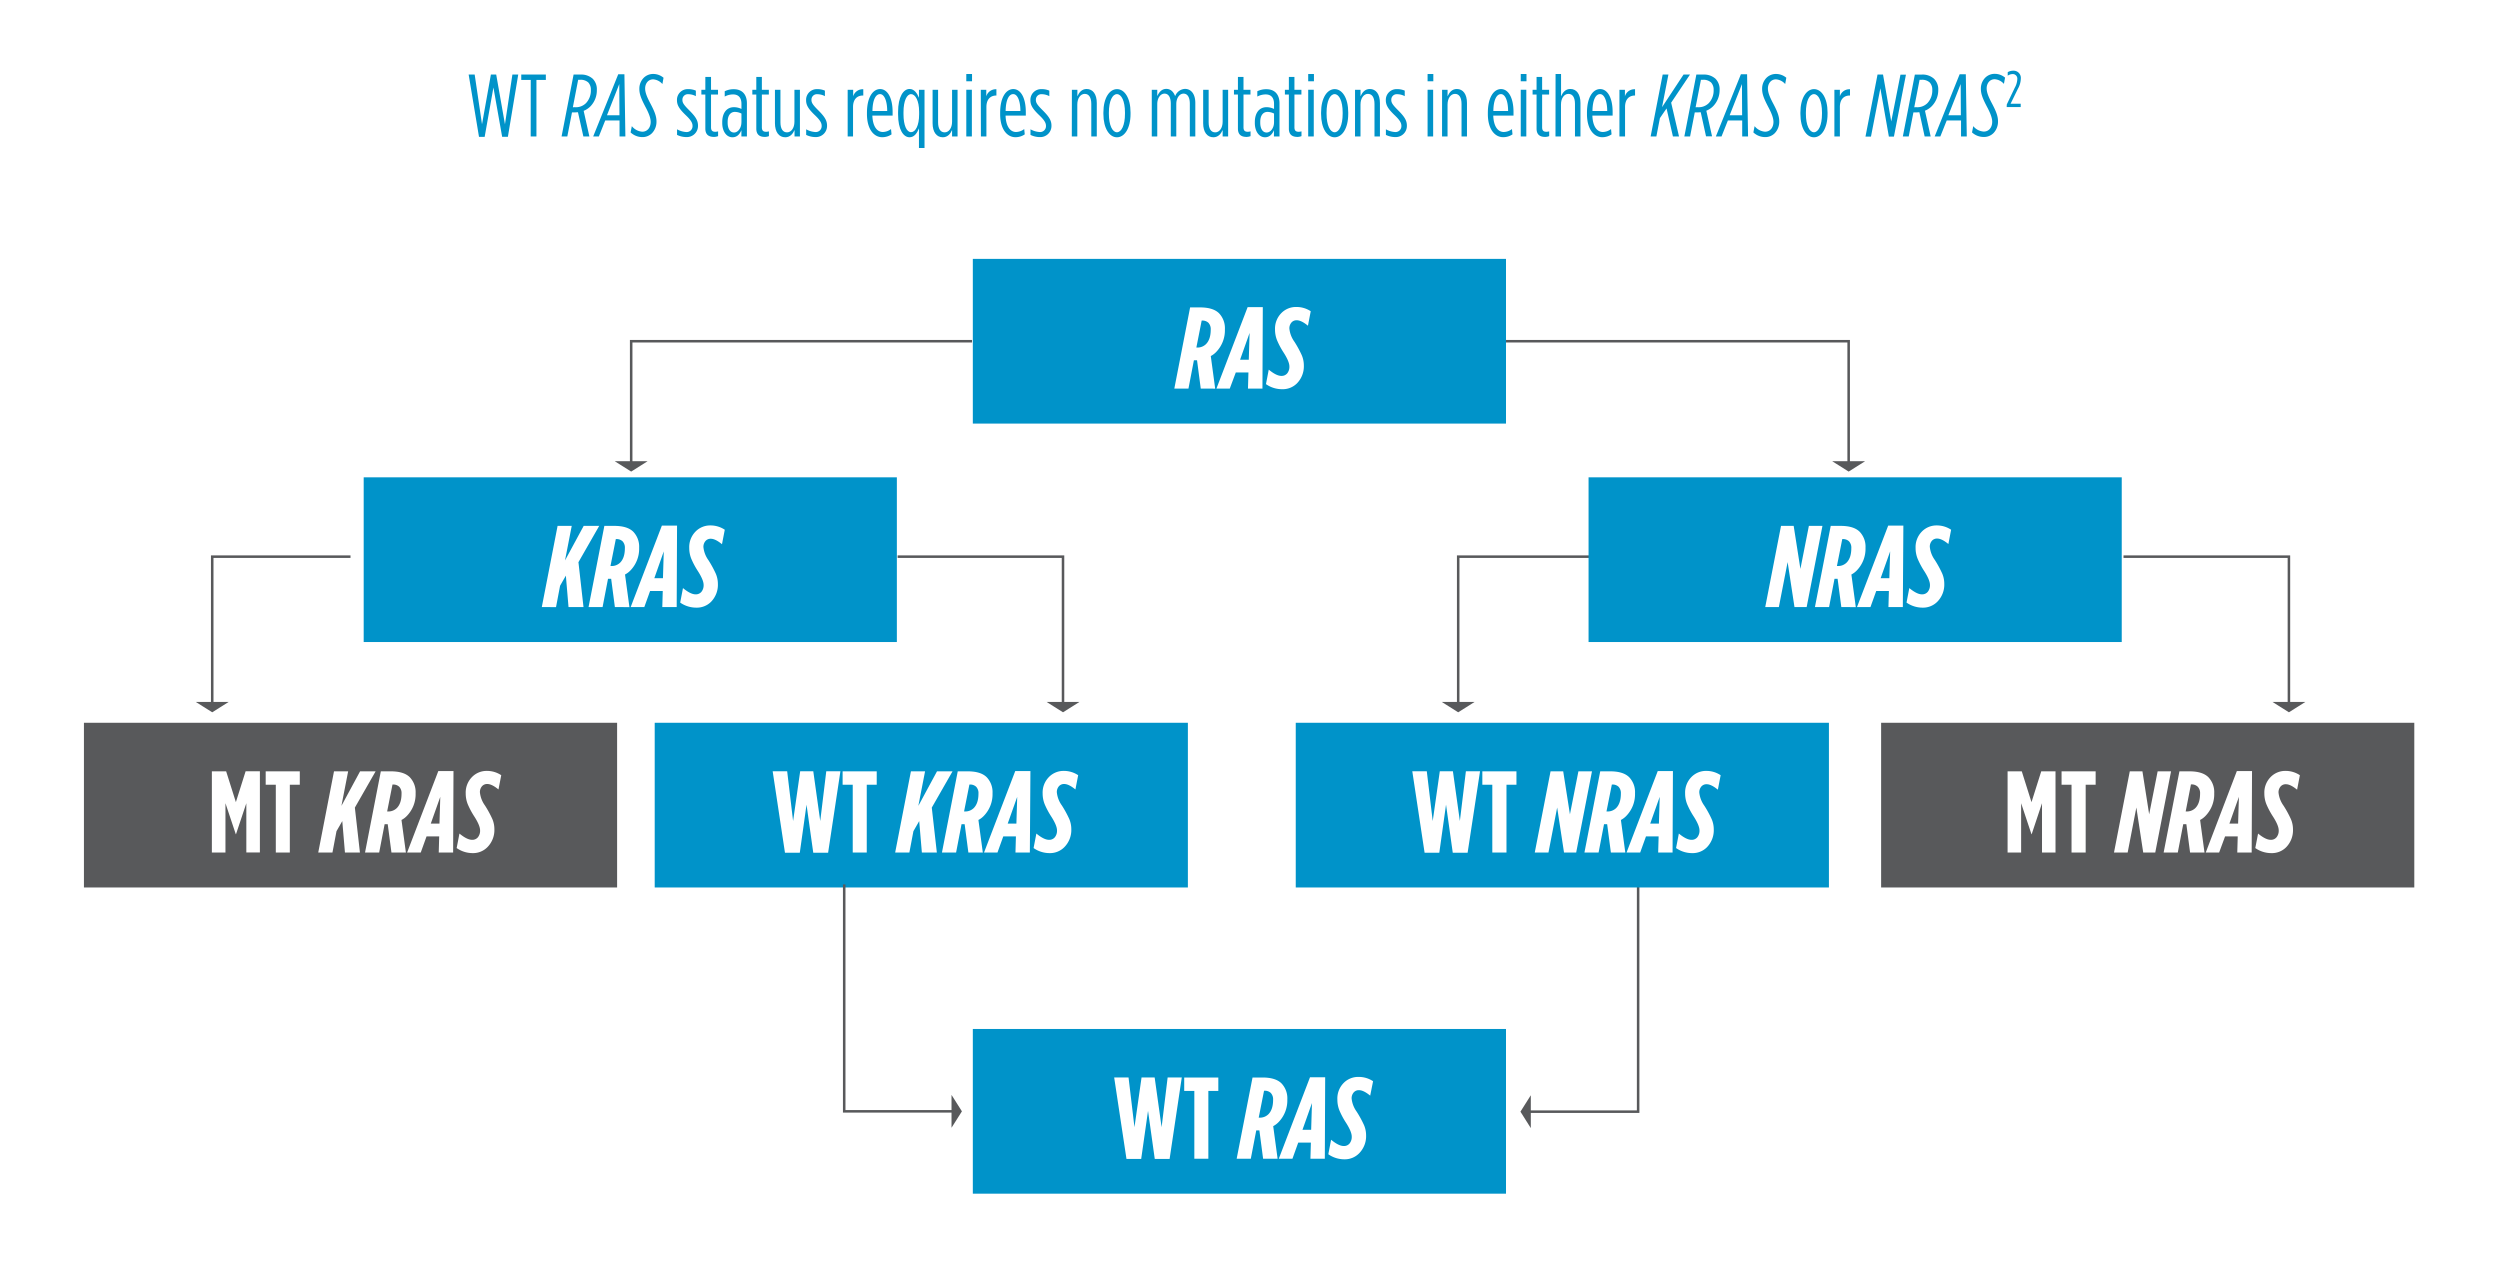 <svg xmlns="http://www.w3.org/2000/svg" viewBox="0 0 988 507"><defs><style>.cls-1{fill:#fff;}.cls-2{fill:none;stroke:#58595b;stroke-miterlimit:10;}.cls-3{fill:#58595b;}.cls-4{fill:#0093c9;}</style></defs><title>prime-population-lg</title><g id="Layer_2" data-name="Layer 2"><g id="Layer_1-2" data-name="Layer 1"><rect class="cls-1" width="988" height="507"/><polyline class="cls-2" points="630.93 219.99 576.28 219.99 576.28 278.39"/><polygon class="cls-3" points="582.71 277.44 576.28 281.5 569.84 277.44 569.84 277.4 582.71 277.4 582.71 277.44"/><polyline class="cls-2" points="647.39 338.94 647.39 439.33 603.99 439.33"/><polygon class="cls-3" points="604.94 445.77 600.88 439.33 604.94 432.9 604.98 432.9 604.98 445.77 604.94 445.77"/><rect class="cls-4" x="384.46" y="102.31" width="210.71" height="65.09"/><path class="cls-1" d="M474.54,153.58l-1.47-11.19h-1.24l-2.15,11.19h-5.59l6.24-32.09h3.94q5.18,0,7.52,2.34a8.55,8.55,0,0,1,2.29,6.33,12.3,12.3,0,0,1-3.58,9.08,8.07,8.07,0,0,1-2,1.47l1.74,12.88Zm-1.74-16.23h.28A4.77,4.77,0,0,0,476.6,136q1.88-1.88,1.88-5.73a3.67,3.67,0,0,0-.92-2.71,3.42,3.42,0,0,0-2.52-.87h-.14Z"/><path class="cls-1" d="M480.73,153.58l12.33-32.19h6l-.14,32.19H493.2l.18-6.37h-5L486,153.58Zm9.35-11.42h3.44l.32-10.59Z"/><path class="cls-1" d="M506.64,153.81a11,11,0,0,1-6.33-2l1.1-5.73q3,2.48,5,2.48a2.86,2.86,0,0,0,2.29-1,4.09,4.09,0,0,0,.87-2.73q0-1.93-2.29-5.5a31.12,31.12,0,0,1-2.59-4.86,11.42,11.42,0,0,1-.8-4.26,8.74,8.74,0,0,1,2.48-6.46,8.05,8.05,0,0,1,5.92-2.43A10.17,10.17,0,0,1,518,123l-1.1,5.73q-2.61-2.15-4.4-2.16a2.65,2.65,0,0,0-2.16.94,3.51,3.51,0,0,0-.78,2.32,10.65,10.65,0,0,0,2,5.23,42.85,42.85,0,0,1,2.89,5.3,10.31,10.31,0,0,1,.83,4.06,9.62,9.62,0,0,1-2.75,7.11A7.91,7.91,0,0,1,506.64,153.81Z"/><rect class="cls-4" x="384.46" y="406.65" width="210.71" height="65.09"/><path class="cls-1" d="M445.18,458l-4.86-32.19H446l2.34,19.67,2.8-19.67h5.18l2.75,19.67,2.38-19.67h5.59L462.23,458h-5.87l-2.66-19L451,458Z"/><path class="cls-1" d="M472,457.93V431.15H468v-5.32h13.48v5.32h-3.94v26.78Z"/><path class="cls-1" d="M499.18,457.93l-1.47-11.19h-1.24l-2.15,11.19h-5.59L495,425.83h3.94q5.18,0,7.52,2.34a8.55,8.55,0,0,1,2.29,6.33,12.3,12.3,0,0,1-3.58,9.08,8,8,0,0,1-2,1.47l1.74,12.88Zm-1.74-16.23h.28a4.77,4.77,0,0,0,3.53-1.33q1.88-1.88,1.88-5.73a3.67,3.67,0,0,0-.92-2.71,3.42,3.42,0,0,0-2.52-.87h-.14Z"/><path class="cls-1" d="M505.38,457.93l12.33-32.19h6l-.14,32.19h-5.69l.18-6.37h-5l-2.29,6.37Zm9.35-11.42h3.44l.32-10.59Z"/><path class="cls-1" d="M531.28,458.16a11,11,0,0,1-6.33-2l1.1-5.73q3,2.48,5,2.48a2.85,2.85,0,0,0,2.29-1,4.09,4.09,0,0,0,.87-2.73q0-1.93-2.29-5.5a31.1,31.1,0,0,1-2.59-4.86,11.42,11.42,0,0,1-.8-4.26A8.74,8.74,0,0,1,531,428,8.05,8.05,0,0,1,537,425.6a10.16,10.16,0,0,1,5.64,1.7L541.5,433q-2.61-2.15-4.4-2.16a2.65,2.65,0,0,0-2.16.94,3.51,3.51,0,0,0-.78,2.32,10.65,10.65,0,0,0,2,5.23,42.85,42.85,0,0,1,2.89,5.29,10.31,10.31,0,0,1,.83,4.06,9.62,9.62,0,0,1-2.75,7.11A7.91,7.91,0,0,1,531.28,458.16Z"/><rect class="cls-4" x="143.73" y="188.64" width="210.71" height="65.09"/><path class="cls-1" d="M214.12,239.92l6.24-32.09h5.59l-2.66,13.66,7.38-13.66h6.14l-8.21,14.35,2,17.74h-5.92l-1.05-12.43-2.29,4-1.6,8.44Z"/><path class="cls-1" d="M243,239.92l-1.47-11.19h-1.24l-2.15,11.19H232.6l6.24-32.09h3.94q5.18,0,7.52,2.34a8.55,8.55,0,0,1,2.29,6.33,12.3,12.3,0,0,1-3.58,9.08,8.07,8.07,0,0,1-2,1.47l1.74,12.88Zm-1.74-16.23h.28a4.77,4.77,0,0,0,3.53-1.33q1.88-1.88,1.88-5.73a3.67,3.67,0,0,0-.92-2.71,3.42,3.42,0,0,0-2.52-.87h-.14Z"/><path class="cls-1" d="M249.24,239.92l12.33-32.19h6l-.14,32.19h-5.69l.18-6.37h-5l-2.29,6.37Zm9.35-11.42H262l.32-10.59Z"/><path class="cls-1" d="M275.14,240.14a11,11,0,0,1-6.33-2l1.1-5.73q3,2.48,5,2.48a2.86,2.86,0,0,0,2.29-1,4.09,4.09,0,0,0,.87-2.73q0-1.93-2.29-5.5a31.12,31.12,0,0,1-2.59-4.86,11.42,11.42,0,0,1-.8-4.26,8.74,8.74,0,0,1,2.48-6.46,8.05,8.05,0,0,1,5.92-2.43,10.17,10.17,0,0,1,5.64,1.7l-1.1,5.73q-2.61-2.15-4.4-2.16a2.65,2.65,0,0,0-2.16.94,3.51,3.51,0,0,0-.78,2.32,10.65,10.65,0,0,0,2,5.23,42.85,42.85,0,0,1,2.89,5.3,10.31,10.31,0,0,1,.83,4.06,9.62,9.62,0,0,1-2.75,7.11A7.91,7.91,0,0,1,275.14,240.14Z"/><rect class="cls-4" x="627.8" y="188.64" width="210.71" height="65.09"/><path class="cls-1" d="M697.62,239.92l6.24-32.09h5l2.66,17,3.35-17h5.36l-6.24,32.09h-4.81l-2.71-17.79L703,239.92Z"/><path class="cls-1" d="M727.69,239.92l-1.47-11.19H725l-2.15,11.19h-5.59l6.24-32.09h3.94q5.18,0,7.52,2.34a8.55,8.55,0,0,1,2.29,6.33,12.3,12.3,0,0,1-3.58,9.08,8.07,8.07,0,0,1-2,1.47l1.74,12.88Zm-1.74-16.23h.28a4.77,4.77,0,0,0,3.53-1.33q1.88-1.88,1.88-5.73a3.67,3.67,0,0,0-.92-2.71,3.42,3.42,0,0,0-2.52-.87h-.14Z"/><path class="cls-1" d="M733.88,239.92l12.33-32.19h6L752,239.92h-5.69l.18-6.37h-5l-2.29,6.37Zm9.35-11.42h3.44l.32-10.59Z"/><path class="cls-1" d="M759.79,240.14a11,11,0,0,1-6.33-2l1.1-5.73q3,2.48,5,2.48a2.86,2.86,0,0,0,2.29-1,4.09,4.09,0,0,0,.87-2.73q0-1.93-2.29-5.5a31.12,31.12,0,0,1-2.59-4.86,11.42,11.42,0,0,1-.8-4.26,8.74,8.74,0,0,1,2.48-6.46,8.05,8.05,0,0,1,5.92-2.43,10.17,10.17,0,0,1,5.64,1.7L770,215q-2.61-2.15-4.4-2.16a2.65,2.65,0,0,0-2.16.94,3.51,3.51,0,0,0-.78,2.32,10.65,10.65,0,0,0,2,5.23,42.85,42.85,0,0,1,2.89,5.3,10.31,10.31,0,0,1,.83,4.06,9.62,9.62,0,0,1-2.75,7.11A7.91,7.91,0,0,1,759.79,240.14Z"/><rect class="cls-4" x="258.74" y="285.64" width="210.71" height="65.09"/><path class="cls-1" d="M310.22,337l-4.86-32.19h5.73l2.34,19.67,2.8-19.67h5.18l2.75,19.67,2.38-19.67h5.59L327.27,337H321.4l-2.66-19-2.66,19Z"/><path class="cls-1" d="M337,336.92V310.14H333v-5.32h13.48v5.32h-3.94v26.78Z"/><path class="cls-1" d="M353.77,336.92,360,304.82h5.59l-2.66,13.66,7.38-13.66h6.14l-8.21,14.35,2,17.74h-5.92l-1.05-12.42-2.29,4-1.6,8.44Z"/><path class="cls-1" d="M382.7,336.92l-1.47-11.19H380l-2.15,11.19h-5.59l6.24-32.09h3.94q5.18,0,7.52,2.34a8.55,8.55,0,0,1,2.29,6.33,12.3,12.3,0,0,1-3.58,9.08,8,8,0,0,1-2,1.47l1.74,12.88ZM381,320.69h.28a4.77,4.77,0,0,0,3.53-1.33q1.88-1.88,1.88-5.73a3.67,3.67,0,0,0-.92-2.71,3.42,3.42,0,0,0-2.52-.87h-.14Z"/><path class="cls-1" d="M388.89,336.92l12.33-32.19h6L407,336.92h-5.69l.18-6.37h-5l-2.29,6.37Zm9.35-11.42h3.44l.32-10.59Z"/><path class="cls-1" d="M414.8,337.15a11,11,0,0,1-6.33-2l1.1-5.73q3,2.48,5,2.48a2.85,2.85,0,0,0,2.29-1,4.09,4.09,0,0,0,.87-2.73q0-1.93-2.29-5.5a31.1,31.1,0,0,1-2.59-4.86,11.42,11.42,0,0,1-.8-4.26,8.74,8.74,0,0,1,2.48-6.46,8.05,8.05,0,0,1,5.92-2.43,10.16,10.16,0,0,1,5.64,1.7L425,312q-2.61-2.15-4.4-2.16a2.65,2.65,0,0,0-2.16.94,3.51,3.51,0,0,0-.78,2.32,10.65,10.65,0,0,0,2,5.23,42.85,42.85,0,0,1,2.89,5.29,10.31,10.31,0,0,1,.83,4.06,9.62,9.62,0,0,1-2.75,7.11A7.91,7.91,0,0,1,414.8,337.15Z"/><rect class="cls-3" x="33.17" y="285.64" width="210.71" height="65.09"/><path class="cls-1" d="M83.73,336.92V304.82h5.64L93.22,317l3.85-12.2h5.64v32.09H97.35V317.43l-4.08,12.24h-.09l-4.08-12.24v19.49Z"/><path class="cls-1" d="M109,336.92V310.14H105v-5.32h13.48v5.32h-3.94v26.78Z"/><path class="cls-1" d="M125.77,336.92,132,304.82h5.59l-2.66,13.66,7.38-13.66h6.14l-8.21,14.35,2,17.74h-5.92l-1.05-12.42-2.29,4-1.6,8.44Z"/><path class="cls-1" d="M154.7,336.92l-1.47-11.19H152l-2.15,11.19h-5.59l6.24-32.09h3.94q5.18,0,7.52,2.34a8.55,8.55,0,0,1,2.29,6.33,12.3,12.3,0,0,1-3.58,9.08,8,8,0,0,1-2,1.47l1.74,12.88ZM153,320.69h.28a4.77,4.77,0,0,0,3.53-1.33q1.88-1.88,1.88-5.73a3.67,3.67,0,0,0-.92-2.71,3.42,3.42,0,0,0-2.52-.87h-.14Z"/><path class="cls-1" d="M160.89,336.92l12.33-32.19h6l-.14,32.19h-5.69l.18-6.37h-5l-2.29,6.37Zm9.35-11.42h3.44l.32-10.59Z"/><path class="cls-1" d="M186.8,337.15a11,11,0,0,1-6.33-2l1.1-5.73q3,2.48,5,2.48a2.85,2.85,0,0,0,2.29-1,4.09,4.09,0,0,0,.87-2.73q0-1.93-2.29-5.5a31.1,31.1,0,0,1-2.59-4.86,11.42,11.42,0,0,1-.8-4.26,8.74,8.74,0,0,1,2.48-6.46,8.05,8.05,0,0,1,5.92-2.43,10.16,10.16,0,0,1,5.64,1.7L197,312q-2.61-2.15-4.4-2.16a2.65,2.65,0,0,0-2.16.94,3.51,3.51,0,0,0-.78,2.32,10.65,10.65,0,0,0,2,5.23,42.85,42.85,0,0,1,2.89,5.29,10.31,10.31,0,0,1,.83,4.06,9.62,9.62,0,0,1-2.75,7.11A7.91,7.91,0,0,1,186.8,337.15Z"/><rect class="cls-4" x="512.08" y="285.64" width="210.71" height="65.09"/><path class="cls-1" d="M563,337l-4.86-32.19h5.73l2.34,19.67,2.8-19.67h5.18l2.75,19.67,2.38-19.67h5.59L580,337h-5.87l-2.66-19-2.66,19Z"/><path class="cls-1" d="M589.76,336.92V310.14h-3.94v-5.32H599.3v5.32h-3.94v26.78Z"/><path class="cls-1" d="M606.54,336.92l6.24-32.09h5l2.66,17,3.35-17h5.36l-6.24,32.09h-4.81l-2.71-17.79-3.44,17.79Z"/><path class="cls-1" d="M636.62,336.92l-1.47-11.19h-1.24l-2.15,11.19h-5.59l6.24-32.09h3.94q5.18,0,7.52,2.34a8.55,8.55,0,0,1,2.29,6.33,12.3,12.3,0,0,1-3.58,9.08,8,8,0,0,1-2,1.47l1.74,12.88Zm-1.74-16.23h.28a4.77,4.77,0,0,0,3.53-1.33q1.88-1.88,1.88-5.73a3.67,3.67,0,0,0-.92-2.71,3.42,3.42,0,0,0-2.52-.87H637Z"/><path class="cls-1" d="M642.81,336.92l12.33-32.19h6L661,336.92h-5.69l.18-6.37h-5l-2.29,6.37Zm9.35-11.42h3.44l.32-10.59Z"/><path class="cls-1" d="M668.71,337.15a11,11,0,0,1-6.33-2l1.1-5.73q3,2.48,5,2.48a2.85,2.85,0,0,0,2.29-1,4.09,4.09,0,0,0,.87-2.73q0-1.93-2.29-5.5a31.1,31.1,0,0,1-2.59-4.86,11.42,11.42,0,0,1-.8-4.26,8.74,8.74,0,0,1,2.48-6.46,8.05,8.05,0,0,1,5.92-2.43,10.16,10.16,0,0,1,5.64,1.7l-1.1,5.73q-2.61-2.15-4.4-2.16a2.65,2.65,0,0,0-2.16.94,3.51,3.51,0,0,0-.78,2.32,10.65,10.65,0,0,0,2,5.23,42.85,42.85,0,0,1,2.89,5.29,10.31,10.31,0,0,1,.83,4.06,9.62,9.62,0,0,1-2.75,7.11A7.91,7.91,0,0,1,668.71,337.15Z"/><rect class="cls-3" x="743.42" y="285.64" width="210.71" height="65.09"/><path class="cls-1" d="M793.4,336.92V304.82H799l3.85,12.2,3.85-12.2h5.64v32.09H807V317.43l-4.08,12.24h-.09l-4.08-12.24v19.49Z"/><path class="cls-1" d="M818.67,336.92V310.14h-3.94v-5.32H828.2v5.32h-3.94v26.78Z"/><path class="cls-1" d="M835.45,336.92l6.24-32.09h5l2.66,17,3.35-17H858l-6.24,32.09H847l-2.71-17.79-3.44,17.79Z"/><path class="cls-1" d="M865.52,336.92l-1.47-11.19h-1.24l-2.15,11.19h-5.59l6.24-32.09h3.94q5.18,0,7.52,2.34a8.55,8.55,0,0,1,2.29,6.33,12.3,12.3,0,0,1-3.58,9.08,8,8,0,0,1-2,1.47l1.74,12.88Zm-1.74-16.23h.28a4.77,4.77,0,0,0,3.53-1.33q1.88-1.88,1.88-5.73a3.67,3.67,0,0,0-.92-2.71A3.42,3.42,0,0,0,866,310h-.14Z"/><path class="cls-1" d="M871.71,336.92,884,304.73h6l-.14,32.19h-5.69l.18-6.37h-5L877,336.92Zm9.35-11.42h3.44l.32-10.59Z"/><path class="cls-1" d="M897.62,337.15a11,11,0,0,1-6.33-2l1.1-5.73q3,2.48,5,2.48a2.85,2.85,0,0,0,2.29-1,4.09,4.09,0,0,0,.87-2.73q0-1.93-2.29-5.5a31.1,31.1,0,0,1-2.59-4.86,11.42,11.42,0,0,1-.8-4.26,8.74,8.74,0,0,1,2.48-6.46,8.05,8.05,0,0,1,5.92-2.43,10.16,10.16,0,0,1,5.64,1.7l-1.1,5.73q-2.61-2.15-4.4-2.16a2.65,2.65,0,0,0-2.16.94,3.51,3.51,0,0,0-.78,2.32,10.65,10.65,0,0,0,2,5.23,42.85,42.85,0,0,1,2.89,5.29,10.31,10.31,0,0,1,.83,4.06,9.62,9.62,0,0,1-2.75,7.11A7.91,7.91,0,0,1,897.62,337.15Z"/><path class="cls-4" d="M185.21,29.46h2.38l2.9,19.65L194,29.46h2.1l3.46,19.65,2.94-19.65h2.31l-4.09,24.61h-2.27L195,34.57l-3.46,19.51H189.3Z"/><path class="cls-4" d="M209.75,31.6H206V29.46h9.72V31.6H212V53.93h-2.27Z"/><path class="cls-4" d="M228.41,44.36c-.45,0-.91.07-1.36.07h-1l-1.85,9.51h-2.27l4.75-24.47h2.76a6.74,6.74,0,0,1,4.79,1.64,5.86,5.86,0,0,1,1.64,4.44,9.07,9.07,0,0,1-2.55,6.5,7.81,7.81,0,0,1-2.66,1.75l2.27,10.14h-2.38Zm-1.29-2a5.62,5.62,0,0,0,4.47-1.61,7.25,7.25,0,0,0,1.92-5.24,4.15,4.15,0,0,0-1-2.9,4.41,4.41,0,0,0-3.18-1.08h-.84L226.39,42.4Z"/><path class="cls-4" d="M244.32,29.36h2.45l.38,24.58h-2.31l0-6.33h-5.66l-2.52,6.33h-2.24Zm.49,16.19-.07-12.34-4.86,12.34Z"/><path class="cls-4" d="M249.21,52.33l.49-2.48a5.81,5.81,0,0,0,4.13,2.2c2,0,3.32-1.64,3.32-3.88,0-1.36-.59-3.15-2-5.8-1.89-3.57-2.48-5.31-2.48-7.27a6.1,6.1,0,0,1,1.68-4.3,5.27,5.27,0,0,1,3.88-1.57,6.31,6.31,0,0,1,4,1.5l-.45,2.48a5.33,5.33,0,0,0-3.64-1.85c-2,0-3.18,1.68-3.18,3.6,0,1.36.49,2.9,1.89,5.59,1.82,3.39,2.59,5.38,2.59,7.41a6.49,6.49,0,0,1-1.75,4.65,5.23,5.23,0,0,1-3.92,1.57A6.77,6.77,0,0,1,249.21,52.33Z"/><path class="cls-4" d="M267.57,53.31V51.1a8.39,8.39,0,0,0,3.67,1.08,2.31,2.31,0,0,0,2.45-2.38v-.07c0-1.15-.63-2.27-2.69-4.23-2.48-2.38-3.46-3.88-3.46-5.87v-.07A4.22,4.22,0,0,1,272,35.23a7.16,7.16,0,0,1,3,.59V38a6.44,6.44,0,0,0-3-.77,2.14,2.14,0,0,0-2.31,2.2v.07c0,1.15.59,2,2.73,4.13,2.48,2.48,3.43,4,3.43,6v.07a4.4,4.4,0,0,1-4.58,4.47A8.37,8.37,0,0,1,267.57,53.31Z"/><path class="cls-4" d="M278.75,50.82V37.36h-1.57V35.48h1.57V30.41H281v5.07h2.76v1.89H281V50.3c0,1.4.63,1.78,1.71,1.78a3.91,3.91,0,0,0,1.08-.17v1.89a4.67,4.67,0,0,1-1.57.31C280.19,54.11,278.75,53.31,278.75,50.82Z"/><path class="cls-4" d="M285.43,48.62v-.35c0-3.64,1.75-5.91,4.65-5.91a6.86,6.86,0,0,1,2.94.7v-2c0-2.38-1.12-3.74-3.29-3.74a6.9,6.9,0,0,0-3.32.84v-2.1a7.92,7.92,0,0,1,3.6-.8c3.22,0,5.17,2,5.17,5.59V53.93H293V51.45c-.73,1.75-1.85,2.8-3.53,2.8C287.11,54.25,285.43,51.91,285.43,48.62Zm7.59-.21V44.88a6,6,0,0,0-2.55-.66c-1.89,0-2.9,1.57-2.9,3.92v.35c0,2.31.91,3.88,2.52,3.88S293,50.51,293,48.41Z"/><path class="cls-4" d="M298.89,50.82V37.36h-1.57V35.48h1.57V30.41h2.2v5.07h2.76v1.89h-2.76V50.3c0,1.4.63,1.78,1.71,1.78a3.91,3.91,0,0,0,1.08-.17v1.89a4.67,4.67,0,0,1-1.57.31C300.32,54.11,298.89,53.31,298.89,50.82Z"/><path class="cls-4" d="M306.26,48.69V35.48h2.17V48.31c0,2.59.94,4,2.59,4s2.94-1.68,2.94-4.2V35.48h2.17V53.93H314V51.38c-.66,1.5-1.75,2.87-3.67,2.87C307.84,54.25,306.26,52.19,306.26,48.69Z"/><path class="cls-4" d="M318.6,53.31V51.1a8.39,8.39,0,0,0,3.67,1.08,2.31,2.31,0,0,0,2.45-2.38v-.07c0-1.15-.63-2.27-2.69-4.23-2.48-2.38-3.46-3.88-3.46-5.87v-.07A4.22,4.22,0,0,1,323,35.23a7.16,7.16,0,0,1,3,.59V38a6.44,6.44,0,0,0-3-.77,2.14,2.14,0,0,0-2.31,2.2v.07c0,1.15.59,2,2.73,4.13,2.48,2.48,3.43,4,3.43,6v.07a4.4,4.4,0,0,1-4.58,4.47A8.37,8.37,0,0,1,318.6,53.31Z"/><path class="cls-4" d="M335,35.48h2.17v2.59a3.93,3.93,0,0,1,4-2.8v2.48H341c-2.2,0-3.88,1.43-3.88,4.51V53.93H335Z"/><path class="cls-4" d="M342.62,45.09V44.6c0-6.26,2.41-9.4,5.21-9.4s4.93,3.25,4.93,9.09v1.4h-8c.14,4.4,1.92,6.47,4.13,6.47A5.42,5.42,0,0,0,352.13,51l.21,2.1a6.42,6.42,0,0,1-3.74,1.12C345.42,54.21,342.62,51.14,342.62,45.09Zm8-1.22c0-4-1.15-6.68-2.83-6.68s-2.94,2.2-3,6.68Z"/><path class="cls-4" d="M363.17,50.72c-.7,1.85-1.85,3.53-3.71,3.53-2.41,0-4.54-2.94-4.54-9.09v-.91c0-6.08,2.13-9.09,4.54-9.09,1.85,0,3,1.68,3.71,3.5V35.48h2.2v23h-2.2Zm.07-5.52v-1c0-4.51-1.54-7-3.18-7s-3,2.55-3,7.13v.77c0,4.58,1.29,7.13,3,7.13S363.24,49.7,363.24,45.2Z"/><path class="cls-4" d="M368.56,48.69V35.48h2.17V48.31c0,2.59.94,4,2.59,4s2.94-1.68,2.94-4.2V35.48h2.17V53.93h-2.17V51.38c-.66,1.5-1.75,2.87-3.67,2.87C370.13,54.25,368.56,52.19,368.56,48.69Z"/><path class="cls-4" d="M381.88,29.25h2.27v2.87h-2.27Zm0,6.22h2.2V53.93h-2.2Z"/><path class="cls-4" d="M387.61,35.48h2.17v2.59a3.93,3.93,0,0,1,4-2.8v2.48h-.07c-2.2,0-3.88,1.43-3.88,4.51V53.93h-2.17Z"/><path class="cls-4" d="M395.26,45.09V44.6c0-6.26,2.41-9.4,5.21-9.4s4.93,3.25,4.93,9.09v1.4h-8c.14,4.4,1.92,6.47,4.13,6.47A5.42,5.42,0,0,0,404.77,51l.21,2.1a6.42,6.42,0,0,1-3.74,1.12C398.06,54.21,395.26,51.14,395.26,45.09Zm8-1.22c0-4-1.15-6.68-2.83-6.68s-2.94,2.2-3,6.68Z"/><path class="cls-4" d="M407.25,53.31V51.1a8.38,8.38,0,0,0,3.67,1.08,2.31,2.31,0,0,0,2.45-2.38v-.07c0-1.15-.63-2.27-2.69-4.23-2.48-2.38-3.46-3.88-3.46-5.87v-.07a4.22,4.22,0,0,1,4.47-4.33,7.16,7.16,0,0,1,3,.59V38a6.44,6.44,0,0,0-3-.77,2.14,2.14,0,0,0-2.31,2.2v.07c0,1.15.59,2,2.73,4.13,2.48,2.48,3.43,4,3.43,6v.07A4.4,4.4,0,0,1,411,54.18,8.37,8.37,0,0,1,407.25,53.31Z"/><path class="cls-4" d="M423.61,35.48h2.17v2.59c.66-1.54,1.75-2.9,3.67-2.9,2.45,0,4,2.06,4,5.56V53.93h-2.17V41.1c0-2.59-.94-4-2.59-4s-2.94,1.68-2.94,4.23V53.93h-2.17Z"/><path class="cls-4" d="M436.06,45v-.52c0-5.84,2.45-9.26,5.38-9.26s5.35,3.43,5.35,9.26V45c0,5.84-2.45,9.26-5.38,9.26S436.06,50.82,436.06,45Zm8.53,0v-.56c0-4.51-1.4-7.24-3.18-7.24s-3.18,2.73-3.18,7.24V45c0,4.51,1.4,7.27,3.18,7.27S444.59,49.5,444.59,45Z"/><path class="cls-4" d="M455.18,35.48h2.17V38c.7-1.54,1.75-2.87,3.57-2.87s2.9,1.29,3.5,2.87a4.38,4.38,0,0,1,3.88-2.87c2.34,0,4.09,1.92,4.09,5.56V53.93h-2.17V41c0-2.59-.94-4-2.48-4s-2.87,1.64-2.87,4.16V53.93H462.7V41c0-2.59-.94-4-2.48-4s-2.87,1.64-2.87,4.16V53.93h-2.17Z"/><path class="cls-4" d="M475.49,48.69V35.48h2.17V48.31c0,2.59.94,4,2.59,4s2.94-1.68,2.94-4.2V35.48h2.17V53.93h-2.17V51.38c-.66,1.5-1.75,2.87-3.67,2.87C477.06,54.25,475.49,52.19,475.49,48.69Z"/><path class="cls-4" d="M489.23,50.82V37.36h-1.57V35.48h1.57V30.41h2.2v5.07h2.76v1.89h-2.76V50.3c0,1.4.63,1.78,1.71,1.78a3.91,3.91,0,0,0,1.08-.17v1.89a4.67,4.67,0,0,1-1.57.31C490.66,54.11,489.23,53.31,489.23,50.82Z"/><path class="cls-4" d="M495.91,48.62v-.35c0-3.64,1.75-5.91,4.65-5.91a6.86,6.86,0,0,1,2.94.7v-2c0-2.38-1.12-3.74-3.29-3.74a6.9,6.9,0,0,0-3.32.84v-2.1a7.92,7.92,0,0,1,3.6-.8c3.22,0,5.17,2,5.17,5.59V53.93h-2.2V51.45c-.73,1.75-1.85,2.8-3.53,2.8C497.58,54.25,495.91,51.91,495.91,48.62Zm7.59-.21V44.88a6,6,0,0,0-2.55-.66c-1.89,0-2.9,1.57-2.9,3.92v.35c0,2.31.91,3.88,2.52,3.88S503.49,50.51,503.49,48.41Z"/><path class="cls-4" d="M509.36,50.82V37.36h-1.57V35.48h1.57V30.41h2.2v5.07h2.76v1.89h-2.76V50.3c0,1.4.63,1.78,1.71,1.78a3.91,3.91,0,0,0,1.08-.17v1.89a4.67,4.67,0,0,1-1.57.31C510.8,54.11,509.36,53.31,509.36,50.82Z"/><path class="cls-4" d="M517,29.25h2.27v2.87H517Zm0,6.22h2.2V53.93H517Z"/><path class="cls-4" d="M522.09,45v-.52c0-5.84,2.45-9.26,5.38-9.26s5.35,3.43,5.35,9.26V45c0,5.84-2.45,9.26-5.38,9.26S522.09,50.82,522.09,45Zm8.53,0v-.56c0-4.51-1.4-7.24-3.18-7.24s-3.18,2.73-3.18,7.24V45c0,4.51,1.4,7.27,3.18,7.27S530.62,49.5,530.62,45Z"/><path class="cls-4" d="M535.51,35.48h2.17v2.59c.66-1.54,1.75-2.9,3.67-2.9,2.45,0,4,2.06,4,5.56V53.93H543.2V41.1c0-2.59-.94-4-2.59-4s-2.94,1.68-2.94,4.23V53.93h-2.17Z"/><path class="cls-4" d="M547.71,53.31V51.1a8.39,8.39,0,0,0,3.67,1.08,2.31,2.31,0,0,0,2.45-2.38v-.07c0-1.15-.63-2.27-2.69-4.23-2.48-2.38-3.46-3.88-3.46-5.87v-.07a4.22,4.22,0,0,1,4.47-4.33,7.16,7.16,0,0,1,3,.59V38a6.44,6.44,0,0,0-3-.77,2.14,2.14,0,0,0-2.31,2.2v.07c0,1.15.59,2,2.73,4.13,2.48,2.48,3.43,4,3.43,6v.07a4.4,4.4,0,0,1-4.58,4.47A8.37,8.37,0,0,1,547.71,53.31Z"/><path class="cls-4" d="M564.18,29.25h2.27v2.87h-2.27Zm0,6.22h2.2V53.93h-2.2Z"/><path class="cls-4" d="M569.91,35.48h2.17v2.59c.66-1.54,1.75-2.9,3.67-2.9,2.45,0,4,2.06,4,5.56V53.93H577.6V41.1c0-2.59-.94-4-2.59-4s-2.94,1.68-2.94,4.23V53.93h-2.17Z"/><path class="cls-4" d="M588,45.09V44.6c0-6.26,2.41-9.4,5.21-9.4s4.93,3.25,4.93,9.09v1.4h-8c.14,4.4,1.92,6.47,4.13,6.47A5.42,5.42,0,0,0,597.53,51l.21,2.1A6.42,6.42,0,0,1,594,54.21C590.82,54.21,588,51.14,588,45.09Zm8-1.22c0-4-1.15-6.68-2.83-6.68s-2.94,2.2-3,6.68Z"/><path class="cls-4" d="M601,29.25h2.27v2.87H601Zm0,6.22h2.2V53.93H601Z"/><path class="cls-4" d="M607.25,50.82V37.36h-1.57V35.48h1.57V30.41h2.2v5.07h2.76v1.89h-2.76V50.3c0,1.4.63,1.78,1.71,1.78a3.91,3.91,0,0,0,1.08-.17v1.89a4.67,4.67,0,0,1-1.57.31C608.68,54.11,607.25,53.31,607.25,50.82Z"/><path class="cls-4" d="M614.76,29.25h2.17v8.81c.66-1.54,1.75-2.9,3.67-2.9,2.45,0,4,2.06,4,5.56V53.93h-2.17V41.1c0-2.59-.94-4-2.59-4s-2.94,1.68-2.94,4.23V53.93h-2.17Z"/><path class="cls-4" d="M627.17,45.09V44.6c0-6.26,2.41-9.4,5.21-9.4s4.93,3.25,4.93,9.09v1.4h-8c.14,4.4,1.92,6.47,4.13,6.47A5.42,5.42,0,0,0,636.68,51l.21,2.1a6.42,6.42,0,0,1-3.74,1.12C630,54.21,627.17,51.14,627.17,45.09Zm8-1.22c0-4-1.15-6.68-2.83-6.68s-2.94,2.2-3,6.68Z"/><path class="cls-4" d="M640,35.48h2.17v2.59a3.93,3.93,0,0,1,4-2.8v2.48h-.07c-2.2,0-3.88,1.43-3.88,4.51V53.93H640Z"/><path class="cls-4" d="M657.09,29.46h2.27l-2.52,12.9,8.5-12.9h2.55l-7.45,11.12,3.11,13.35h-2.41l-2.52-11.08L656,46.66l-1.4,7.27h-2.27Z"/><path class="cls-4" d="M672.13,44.36c-.45,0-.91.07-1.36.07h-1l-1.85,9.51h-2.27l4.75-24.47h2.76a6.74,6.74,0,0,1,4.79,1.64,5.86,5.86,0,0,1,1.64,4.44A9.07,9.07,0,0,1,677,42a7.81,7.81,0,0,1-2.66,1.75l2.27,10.14h-2.38Zm-1.29-2a5.62,5.62,0,0,0,4.47-1.61,7.25,7.25,0,0,0,1.92-5.24,4.15,4.15,0,0,0-1-2.9,4.41,4.41,0,0,0-3.18-1.08h-.84L670.1,42.4Z"/><path class="cls-4" d="M688,29.36h2.45l.38,24.58h-2.31l0-6.33h-5.66l-2.52,6.33H678.1Zm.49,16.19-.07-12.34-4.86,12.34Z"/><path class="cls-4" d="M692.93,52.33l.49-2.48a5.81,5.81,0,0,0,4.13,2.2c2,0,3.32-1.64,3.32-3.88,0-1.36-.59-3.15-2-5.8-1.89-3.57-2.48-5.31-2.48-7.27a6.1,6.1,0,0,1,1.68-4.3,5.27,5.27,0,0,1,3.88-1.57,6.31,6.31,0,0,1,4,1.5l-.45,2.48a5.33,5.33,0,0,0-3.64-1.85c-2,0-3.18,1.68-3.18,3.6,0,1.36.49,2.9,1.89,5.59,1.82,3.39,2.59,5.38,2.59,7.41a6.49,6.49,0,0,1-1.75,4.65,5.23,5.23,0,0,1-3.92,1.57A6.77,6.77,0,0,1,692.93,52.33Z"/><path class="cls-4" d="M711.52,45v-.52c0-5.84,2.45-9.26,5.38-9.26s5.35,3.43,5.35,9.26V45c0,5.84-2.45,9.26-5.38,9.26S711.52,50.82,711.52,45Zm8.53,0v-.56c0-4.51-1.4-7.24-3.18-7.24s-3.18,2.73-3.18,7.24V45c0,4.51,1.4,7.27,3.18,7.27S720.05,49.5,720.05,45Z"/><path class="cls-4" d="M724.95,35.48h2.17v2.59a3.93,3.93,0,0,1,4-2.8v2.48H731c-2.2,0-3.88,1.43-3.88,4.51V53.93h-2.17Z"/><path class="cls-4" d="M742,29.46h2.17L747.42,48l3.64-18.49h2.17l-4.75,24.47h-2l-3.36-19.09-3.71,19.09h-2.17Z"/><path class="cls-4" d="M758.54,44.36c-.45,0-.91.07-1.36.07h-1l-1.85,9.51H752l4.75-24.47h2.76a6.74,6.74,0,0,1,4.79,1.64A5.86,5.86,0,0,1,766,35.55,9.07,9.07,0,0,1,763.4,42a7.81,7.81,0,0,1-2.66,1.75L763,53.93h-2.38Zm-1.29-2a5.62,5.62,0,0,0,4.47-1.61,7.25,7.25,0,0,0,1.92-5.24,4.15,4.15,0,0,0-1-2.9,4.41,4.41,0,0,0-3.18-1.08h-.84L756.51,42.4Z"/><path class="cls-4" d="M774.44,29.36h2.45l.38,24.58H775l0-6.33h-5.66l-2.52,6.33h-2.24Zm.49,16.19-.07-12.34L770,45.54Z"/><path class="cls-4" d="M779.34,52.33l.49-2.48A5.81,5.81,0,0,0,784,52c2,0,3.32-1.64,3.32-3.88,0-1.36-.59-3.15-2-5.8-1.89-3.57-2.48-5.31-2.48-7.27a6.1,6.1,0,0,1,1.68-4.3,5.27,5.27,0,0,1,3.88-1.57,6.31,6.31,0,0,1,4,1.5l-.45,2.48a5.33,5.33,0,0,0-3.64-1.85c-2,0-3.18,1.68-3.18,3.6,0,1.36.49,2.9,1.89,5.59,1.82,3.39,2.59,5.38,2.59,7.41a6.49,6.49,0,0,1-1.75,4.65,5.23,5.23,0,0,1-3.92,1.57A6.77,6.77,0,0,1,779.34,52.33Z"/><path class="cls-4" d="M793.08,41.29l3.16-6.62a7.6,7.6,0,0,0,1-3.4,1.8,1.8,0,0,0-1.79-2,3.65,3.65,0,0,0-2,.63V28.53a4.16,4.16,0,0,1,2.18-.59,2.86,2.86,0,0,1,3,3.12v.08a8.75,8.75,0,0,1-1.18,4L794.58,41h4v1.3h-5.54Z"/><polyline class="cls-2" points="595.17 134.85 730.59 134.85 730.59 183.26"/><polygon class="cls-3" points="737.03 182.31 730.59 186.37 724.15 182.31 724.15 182.26 737.03 182.26 737.03 182.31"/><polyline class="cls-2" points="384.15 134.85 249.44 134.85 249.44 183.26"/><polygon class="cls-3" points="255.87 182.31 249.44 186.37 243 182.31 243 182.26 255.87 182.26 255.87 182.31"/><polyline class="cls-2" points="839.21 219.99 904.58 219.99 904.58 278.39"/><polygon class="cls-3" points="911.02 277.44 904.58 281.5 898.14 277.44 898.14 277.4 911.02 277.4 911.02 277.44"/><polyline class="cls-2" points="354.74 219.99 420.1 219.99 420.1 278.39"/><polygon class="cls-3" points="426.54 277.44 420.1 281.5 413.67 277.44 413.67 277.4 426.54 277.4 426.54 277.44"/><polyline class="cls-2" points="138.52 219.99 83.87 219.99 83.87 278.39"/><polygon class="cls-3" points="90.31 277.44 83.87 281.5 77.43 277.44 77.43 277.4 90.31 277.4 90.31 277.44"/><polyline class="cls-2" points="333.63 349.52 333.63 439.2 377.03 439.2"/><polygon class="cls-3" points="376.08 432.76 380.15 439.2 376.08 445.63 376.04 445.63 376.04 432.76 376.08 432.76"/></g></g></svg>